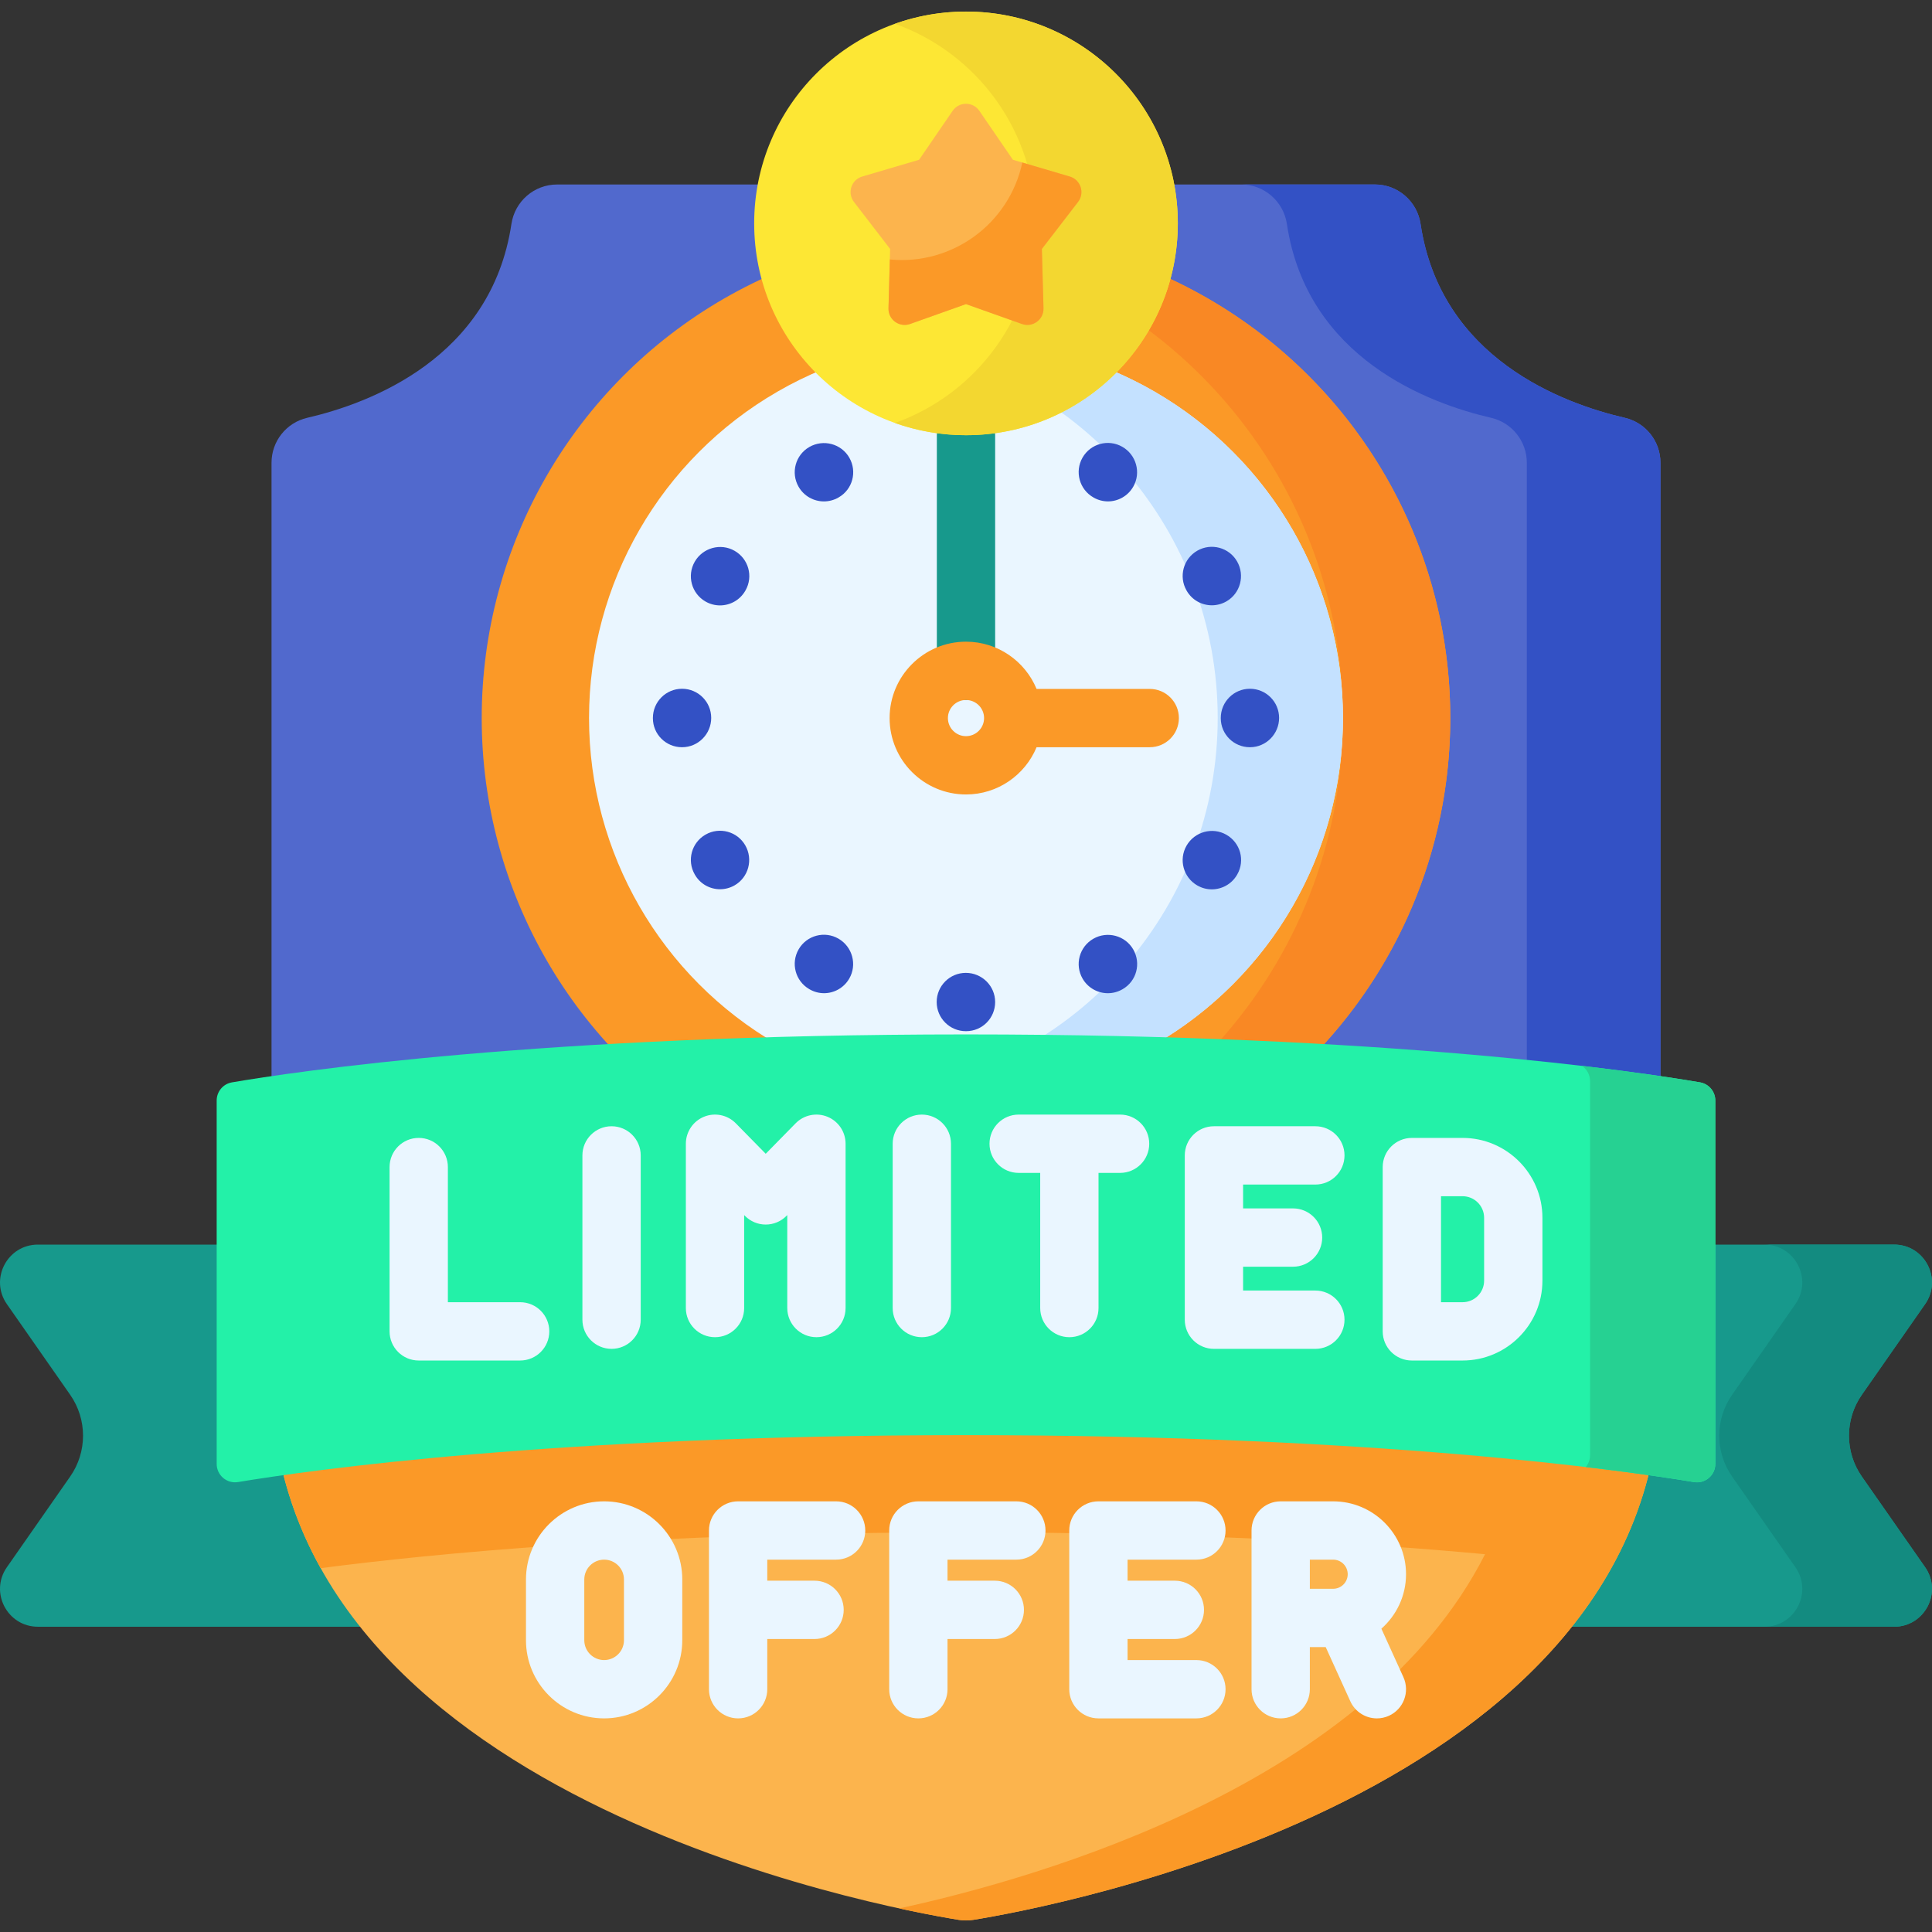 <svg id="Capa_1" enable-background="new 0 0 512 512" height="512" viewBox="0 0 512 512" width="512" xmlns="http://www.w3.org/2000/svg"><rect x="0" y="0" width="512" height="512" fill="#333333" stroke="none"/><g><g><g><g><g><g><path d="m143.274 431.101h-133.225c-8.11 0-12.867-9.124-8.225-15.773l16.773-24.028c4.544-6.509 4.544-15.161 0-21.669l-16.774-24.028c-4.642-6.65.116-15.773 8.225-15.773h133.226z" fill="#17998c"/></g></g><g><g><path d="m368.724 431.101h133.226c8.11 0 12.867-9.124 8.225-15.773l-16.774-24.028c-4.544-6.509-4.544-15.161 0-21.669l16.774-24.028c4.642-6.65-.116-15.773-8.225-15.773h-133.226z" fill="#17998c"/></g><g><path d="m510.174 415.323c4.646 6.655-.113 15.782-8.221 15.782h-34.377c8.107 0 12.867-9.127 8.221-15.782l-16.771-24.023c-4.543-6.511-4.543-15.164 0-21.665l16.771-24.034c4.646-6.645-.113-15.772-8.221-15.772h34.377c8.107 0 12.867 9.127 8.221 15.772l-16.771 24.034c-4.543 6.5-4.543 15.154 0 21.665z" fill="#138b80"/></g></g></g><path d="m440.041 311.818v-189.183c0-5.692-3.921-10.631-9.467-11.913-16.377-3.784-48.763-15.713-54.109-51.362-.9-6.004-6.023-10.466-12.094-10.466h-216.744c-6.071 0-11.194 4.463-12.094 10.466-5.346 35.648-37.732 47.577-54.109 51.362-5.546 1.282-9.467 6.22-9.467 11.913v189.183z" fill="#5169cd"/><g><circle cx="255.999" cy="190.297" fill="#fb9927" r="128.34"/><path d="m384.338 190.302c0 70.876-57.463 128.339-128.339 128.339-4.811 0-9.55-.268-14.216-.783 64.18-7.077 114.113-61.491 114.113-127.556 0-66.076-49.933-120.489-114.113-127.567 4.667-.515 9.406-.783 14.216-.783 70.876 0 128.339 57.464 128.339 128.35z" fill="#f98824"/><circle cx="255.999" cy="190.297" fill="#eaf6ff" r="99.898"/><path d="m255.999 185.506c-4.267 0-7.726-3.459-7.726-7.726v-62.452c0-4.267 3.459-7.726 7.726-7.726 4.268 0 7.726 3.459 7.726 7.726v62.452c0 4.266-3.458 7.726-7.726 7.726z" fill="#17998c"/><path d="m256.04 273.271h-.083c-4.267 0-7.726-3.459-7.726-7.726s3.459-7.726 7.726-7.726 7.768 3.459 7.768 7.726-3.417 7.726-7.685 7.726z" fill="#3351c5"/><path d="m355.895 190.302c0 55.166-44.72 99.896-99.896 99.896-5.656 0-11.198-.474-16.596-1.38 47.275-7.902 83.3-49.006 83.3-98.516 0-49.521-36.025-90.625-83.3-98.526 5.398-.907 10.94-1.38 16.596-1.38 55.176-.001 99.896 44.73 99.896 99.906z" fill="#c4e1ff"/></g><path d="m341.04 59.356c5.347 35.654 37.735 47.584 54.115 51.365 5.542 1.288 9.467 6.222 9.467 11.919v189.178h35.417v-189.178c0-5.697-3.915-10.631-9.467-11.919-16.38-3.781-48.758-15.71-54.105-51.365-.906-5.996-6.026-10.467-12.094-10.467h-35.428c6.068.001 11.199 4.472 12.095 10.467z" fill="#3351c5"/><path d="m71.957 324.876v40.068c0 111.062 162.477 140.665 182.108 143.836 1.286.208 2.582.208 3.868 0 19.631-3.171 182.108-32.774 182.108-143.836v-40.068z" fill="#fcb44d"/><path d="m71.958 324.874v40.074c0 19.223 4.873 36.005 13.021 50.633 29.185-3.822 86.731-9.498 171.02-9.498 59.267 0 105.297 2.806 137.555 5.801-30.783 60.733-117.654 85.703-155.264 93.868 7.5 1.628 13.032 2.586 15.772 3.029 1.288.206 2.586.206 3.873 0 19.625-3.173 182.104-32.78 182.104-143.833v-40.074z" fill="#fb9927"/><g><circle cx="255.996" cy="59.196" fill="#fde734" r="56.132"/><path d="m312.134 59.201c0 30.999-25.132 56.131-56.131 56.131-6.607 0-12.949-1.15-18.843-3.237 21.736-7.743 37.302-28.502 37.302-52.894s-15.566-45.151-37.302-52.894c5.893-2.088 12.236-3.237 18.843-3.237 30.998-.001 56.131 25.132 56.131 56.131z" fill="#f3d730"/></g><g><g><g><g><g><path d="m255.999 380.325c108.968 0 174.144 9.317 192.909 12.436 2.972.494 5.669-1.8 5.669-4.814v-96.3c0-2.377-1.707-4.407-4.05-4.808-16.365-2.802-82.165-12.709-194.528-12.709s-178.163 9.907-194.528 12.709c-2.343.401-4.05 2.43-4.05 4.808v96.3c0 3.013 2.697 5.308 5.669 4.814 18.765-3.119 83.941-12.436 192.909-12.436z" fill="#23f1a8"/></g></g></g></g><g><g><g><g><path d="m454.576 291.651v96.301c0 3.008-2.699 5.305-5.666 4.811-5.542-.917-15.113-2.38-28.67-3.976.711-.845 1.144-1.947 1.144-3.152v-99.135c0-1.659-.835-3.142-2.133-4.028 15.525 1.813 25.981 3.461 31.276 4.368 2.339.402 4.049 2.431 4.049 4.811z" fill="#26d192"/></g></g></g></g></g><path d="m304.69 182.571h-29.986c-3.043-7.339-10.278-12.518-18.705-12.518-11.163 0-20.244 9.081-20.244 20.244 0 11.162 9.081 20.244 20.244 20.244 8.427 0 15.661-5.179 18.705-12.518h29.987c4.268 0 7.726-3.459 7.726-7.726s-3.459-7.726-7.727-7.726zm-48.691 12.518c-2.642 0-4.792-2.149-4.792-4.791s2.149-4.792 4.792-4.792c2.642 0 4.792 2.149 4.792 4.792 0 2.641-2.15 4.791-4.792 4.791z" fill="#fb9927"/><g fill="#3351c5"><g><path d="m331.246 198.023c-4.268 0-7.726-3.417-7.726-7.685v-.083c0-4.267 3.459-7.726 7.726-7.726s7.726 3.459 7.726 7.726c.001 4.268-3.458 7.768-7.726 7.768z"/><path d="m180.751 198.023c-4.267 0-7.726-3.417-7.726-7.685v-.083c0-4.267 3.459-7.726 7.726-7.726s7.726 3.459 7.726 7.726c0 4.268-3.459 7.768-7.726 7.768z"/></g><g><path d="m321.147 160.41c-2.661 0-5.24-1.377-6.663-3.857l-.041-.072c-2.123-3.702-.843-8.424 2.859-10.546 3.7-2.12 8.423-.843 10.545 2.859s.863 8.459-2.838 10.582c-1.221.7-2.551 1.034-3.862 1.034z"/><path d="m190.814 235.657c-2.661 0-5.241-1.377-6.663-3.857l-.041-.072c-2.123-3.702-.843-8.424 2.859-10.546 3.701-2.123 8.424-.843 10.546 2.859s.863 8.459-2.839 10.582c-1.221.7-2.552 1.034-3.862 1.034z"/></g><g><path d="m293.626 132.874c-1.286 0-2.589-.324-3.79-1.008l-.072-.041c-3.708-2.112-5.003-6.829-2.891-10.538 2.113-3.707 6.831-5.003 10.537-2.891 3.708 2.112 5.039 6.85 2.928 10.558-1.429 2.507-4.031 3.92-6.712 3.92z"/><path d="m218.377 263.207c-1.306 0-2.629-.335-3.845-1.04l-.072-.042c-3.69-2.142-4.946-6.87-2.803-10.561 2.141-3.691 6.87-4.946 10.561-2.803 3.69 2.142 4.981 6.891 2.84 10.581-1.437 2.475-4.022 3.865-6.681 3.865z"/></g><g><path d="m218.346 132.879c-2.678 0-5.282-1.394-6.71-3.884-2.123-3.702-.843-8.424 2.859-10.546 3.702-2.121 8.46-.863 10.582 2.839 2.123 3.702.879 8.403-2.823 10.526l-.072.041c-1.211.694-2.533 1.024-3.836 1.024z"/><path d="m293.594 263.212c-2.672 0-5.271-1.388-6.701-3.87-2.131-3.697-.861-8.421 2.836-10.552 3.695-2.132 8.457-.881 10.589 2.815 2.131 3.697.897 8.4-2.8 10.532l-.072.042c-1.217.7-2.544 1.033-3.852 1.033z"/></g><g><path d="m190.805 160.437c-1.304 0-2.624-.33-3.837-1.025-3.702-2.123-4.982-6.845-2.859-10.546s6.864-5.018 10.567-2.895c3.702 2.123 5.003 6.808 2.88 10.51l-.041.072c-1.428 2.49-4.032 3.884-6.71 3.884z"/><path d="m321.138 235.685c-1.304 0-2.625-.33-3.836-1.025-3.702-2.123-4.982-6.845-2.859-10.546 2.121-3.702 6.865-5.018 10.566-2.895s5.002 6.808 2.879 10.51l-.041.072c-1.427 2.489-4.031 3.884-6.709 3.884z"/></g></g></g><g><path d="m256 80.586-14.82 5.27c-2.837 1.009-5.802-1.146-5.719-4.155l.432-15.724-9.592-12.466c-1.836-2.386-.703-5.872 2.185-6.723l15.088-4.447 8.892-12.975c1.702-2.484 5.367-2.484 7.069 0l8.892 12.975 15.088 4.448c2.888.851 4.021 4.337 2.185 6.723l-9.592 12.466.432 15.724c.083 3.01-2.882 5.164-5.719 4.155z" fill="#fcb44d"/><path d="m285.7 53.508-9.595 12.469.433 15.726c.083 3.007-2.882 5.164-5.714 4.156l-14.826-5.272-14.818 5.272c-2.84 1.008-5.806-1.149-5.722-4.156l.358-12.944c16.467 1.608 31.635-9.42 35.108-25.688l12.594 3.715c2.881.85 4.014 4.34 2.182 6.722z" fill="#fb9927"/></g></g><g fill="#eaf6ff"><path d="m110.966 301.558c-4.267 0-7.726 3.459-7.726 7.726v43.541c0 4.267 3.459 7.726 7.726 7.726h26.877c4.267 0 7.726-3.459 7.726-7.726s-3.459-7.726-7.726-7.726h-19.151v-35.814c.001-4.267-3.459-7.727-7.726-7.727z"/><path d="m154.344 306.194v43.541c0 4.267 3.459 7.726 7.726 7.726s7.726-3.459 7.726-7.726v-43.541c0-4.267-3.459-7.726-7.726-7.726s-7.726 3.459-7.726 7.726z"/><path d="m216.362 354.371c4.267 0 7.726-3.459 7.726-7.726v-43.541c0-3.138-1.898-5.964-4.803-7.152-2.903-1.186-6.239-.501-8.437 1.739l-7.925 8.073-7.925-8.073c-2.199-2.24-5.534-2.926-8.437-1.739-2.905 1.188-4.803 4.014-4.803 7.152v43.541c0 4.267 3.459 7.726 7.726 7.726s7.726-3.459 7.726-7.726v-24.64l.198.202c1.453 1.48 3.44 2.314 5.514 2.314s4.061-.834 5.514-2.314l.199-.202v24.641c.001 4.265 3.46 7.725 7.727 7.725z"/><path d="m236.569 303.104v43.541c0 4.267 3.459 7.726 7.726 7.726s7.726-3.459 7.726-7.726v-43.541c0-4.267-3.459-7.726-7.726-7.726s-7.726 3.459-7.726 7.726z"/><path d="m283.393 354.371c4.268 0 7.726-3.459 7.726-7.726v-35.815h5.713c4.268 0 7.726-3.459 7.726-7.726s-3.459-7.726-7.726-7.726h-26.877c-4.268 0-7.726 3.459-7.726 7.726s3.459 7.726 7.726 7.726h5.711v35.814c.001 4.267 3.46 7.727 7.727 7.727z"/><path d="m348.582 313.921c4.268 0 7.726-3.459 7.726-7.726s-3.459-7.726-7.726-7.726h-26.877c-4.268 0-7.726 3.459-7.726 7.726v43.541c0 4.267 3.459 7.726 7.726 7.726h26.877c4.268 0 7.726-3.459 7.726-7.726s-3.459-7.726-7.726-7.726h-19.151v-6.317h13.238c4.268 0 7.726-3.459 7.726-7.726s-3.459-7.726-7.726-7.726h-13.238v-6.318h19.151z"/><path d="m408.76 339.387v-16.663c0-11.671-9.495-21.165-21.165-21.165h-13.438c-4.268 0-7.726 3.459-7.726 7.726v43.541c0 4.267 3.459 7.726 7.726 7.726h13.438c11.67 0 21.165-9.495 21.165-21.165zm-15.453 0c0 3.15-2.562 5.712-5.712 5.712h-5.711v-28.088h5.711c3.15 0 5.712 2.562 5.712 5.712z"/><path d="m269.344 413.322c4.268 0 7.726-3.459 7.726-7.726s-3.459-7.726-7.726-7.726h-25.968c-4.267 0-7.726 3.459-7.726 7.726v42.067c0 4.267 3.459 7.726 7.726 7.726s7.726-3.459 7.726-7.726v-13.307h12.528c4.268 0 7.726-3.459 7.726-7.726s-3.459-7.726-7.726-7.726h-12.528v-5.581h18.242z"/><path d="m317.059 413.322c4.268 0 7.726-3.459 7.726-7.726s-3.459-7.726-7.726-7.726h-25.968c-4.268 0-7.726 3.459-7.726 7.726v42.067c0 4.267 3.459 7.726 7.726 7.726h25.968c4.268 0 7.726-3.459 7.726-7.726s-3.459-7.726-7.726-7.726h-18.241v-5.581h12.529c4.268 0 7.726-3.459 7.726-7.726s-3.459-7.726-7.726-7.726h-12.529v-5.581h18.241z"/><path d="m372.612 417.182c0-10.649-8.664-19.313-19.313-19.313h-13.902c-4.268 0-7.726 3.459-7.726 7.726v42.067c0 4.267 3.459 7.726 7.726 7.726 4.268 0 7.726-3.459 7.726-7.726v-11.168h4.201l6.527 14.364c1.294 2.849 4.102 4.532 7.039 4.532 1.068 0 2.155-.223 3.191-.694 3.885-1.765 5.604-6.346 3.838-10.23l-5.838-12.847c3.995-3.54 6.531-8.692 6.531-14.437zm-25.489-3.86h6.176c2.129 0 3.86 1.732 3.86 3.86s-1.731 3.86-3.86 3.86h-6.176z"/><path d="m221.578 413.322c4.267 0 7.726-3.459 7.726-7.726s-3.459-7.726-7.726-7.726h-25.968c-4.267 0-7.726 3.459-7.726 7.726v42.067c0 4.267 3.459 7.726 7.726 7.726s7.726-3.459 7.726-7.726v-13.307h12.529c4.267 0 7.726-3.459 7.726-7.726s-3.459-7.726-7.726-7.726h-12.529v-5.581h18.242z"/><path d="m160.099 455.389c11.42 0 20.71-9.29 20.71-20.71v-16.1c0-11.419-9.291-20.71-20.71-20.71-11.42 0-20.71 9.291-20.71 20.71v16.1c0 11.42 9.291 20.71 20.71 20.71zm-5.257-36.81c0-2.899 2.359-5.258 5.258-5.258s5.258 2.359 5.258 5.258v16.1c0 2.899-2.359 5.257-5.258 5.257s-5.258-2.358-5.258-5.257z"/></g></g></svg>